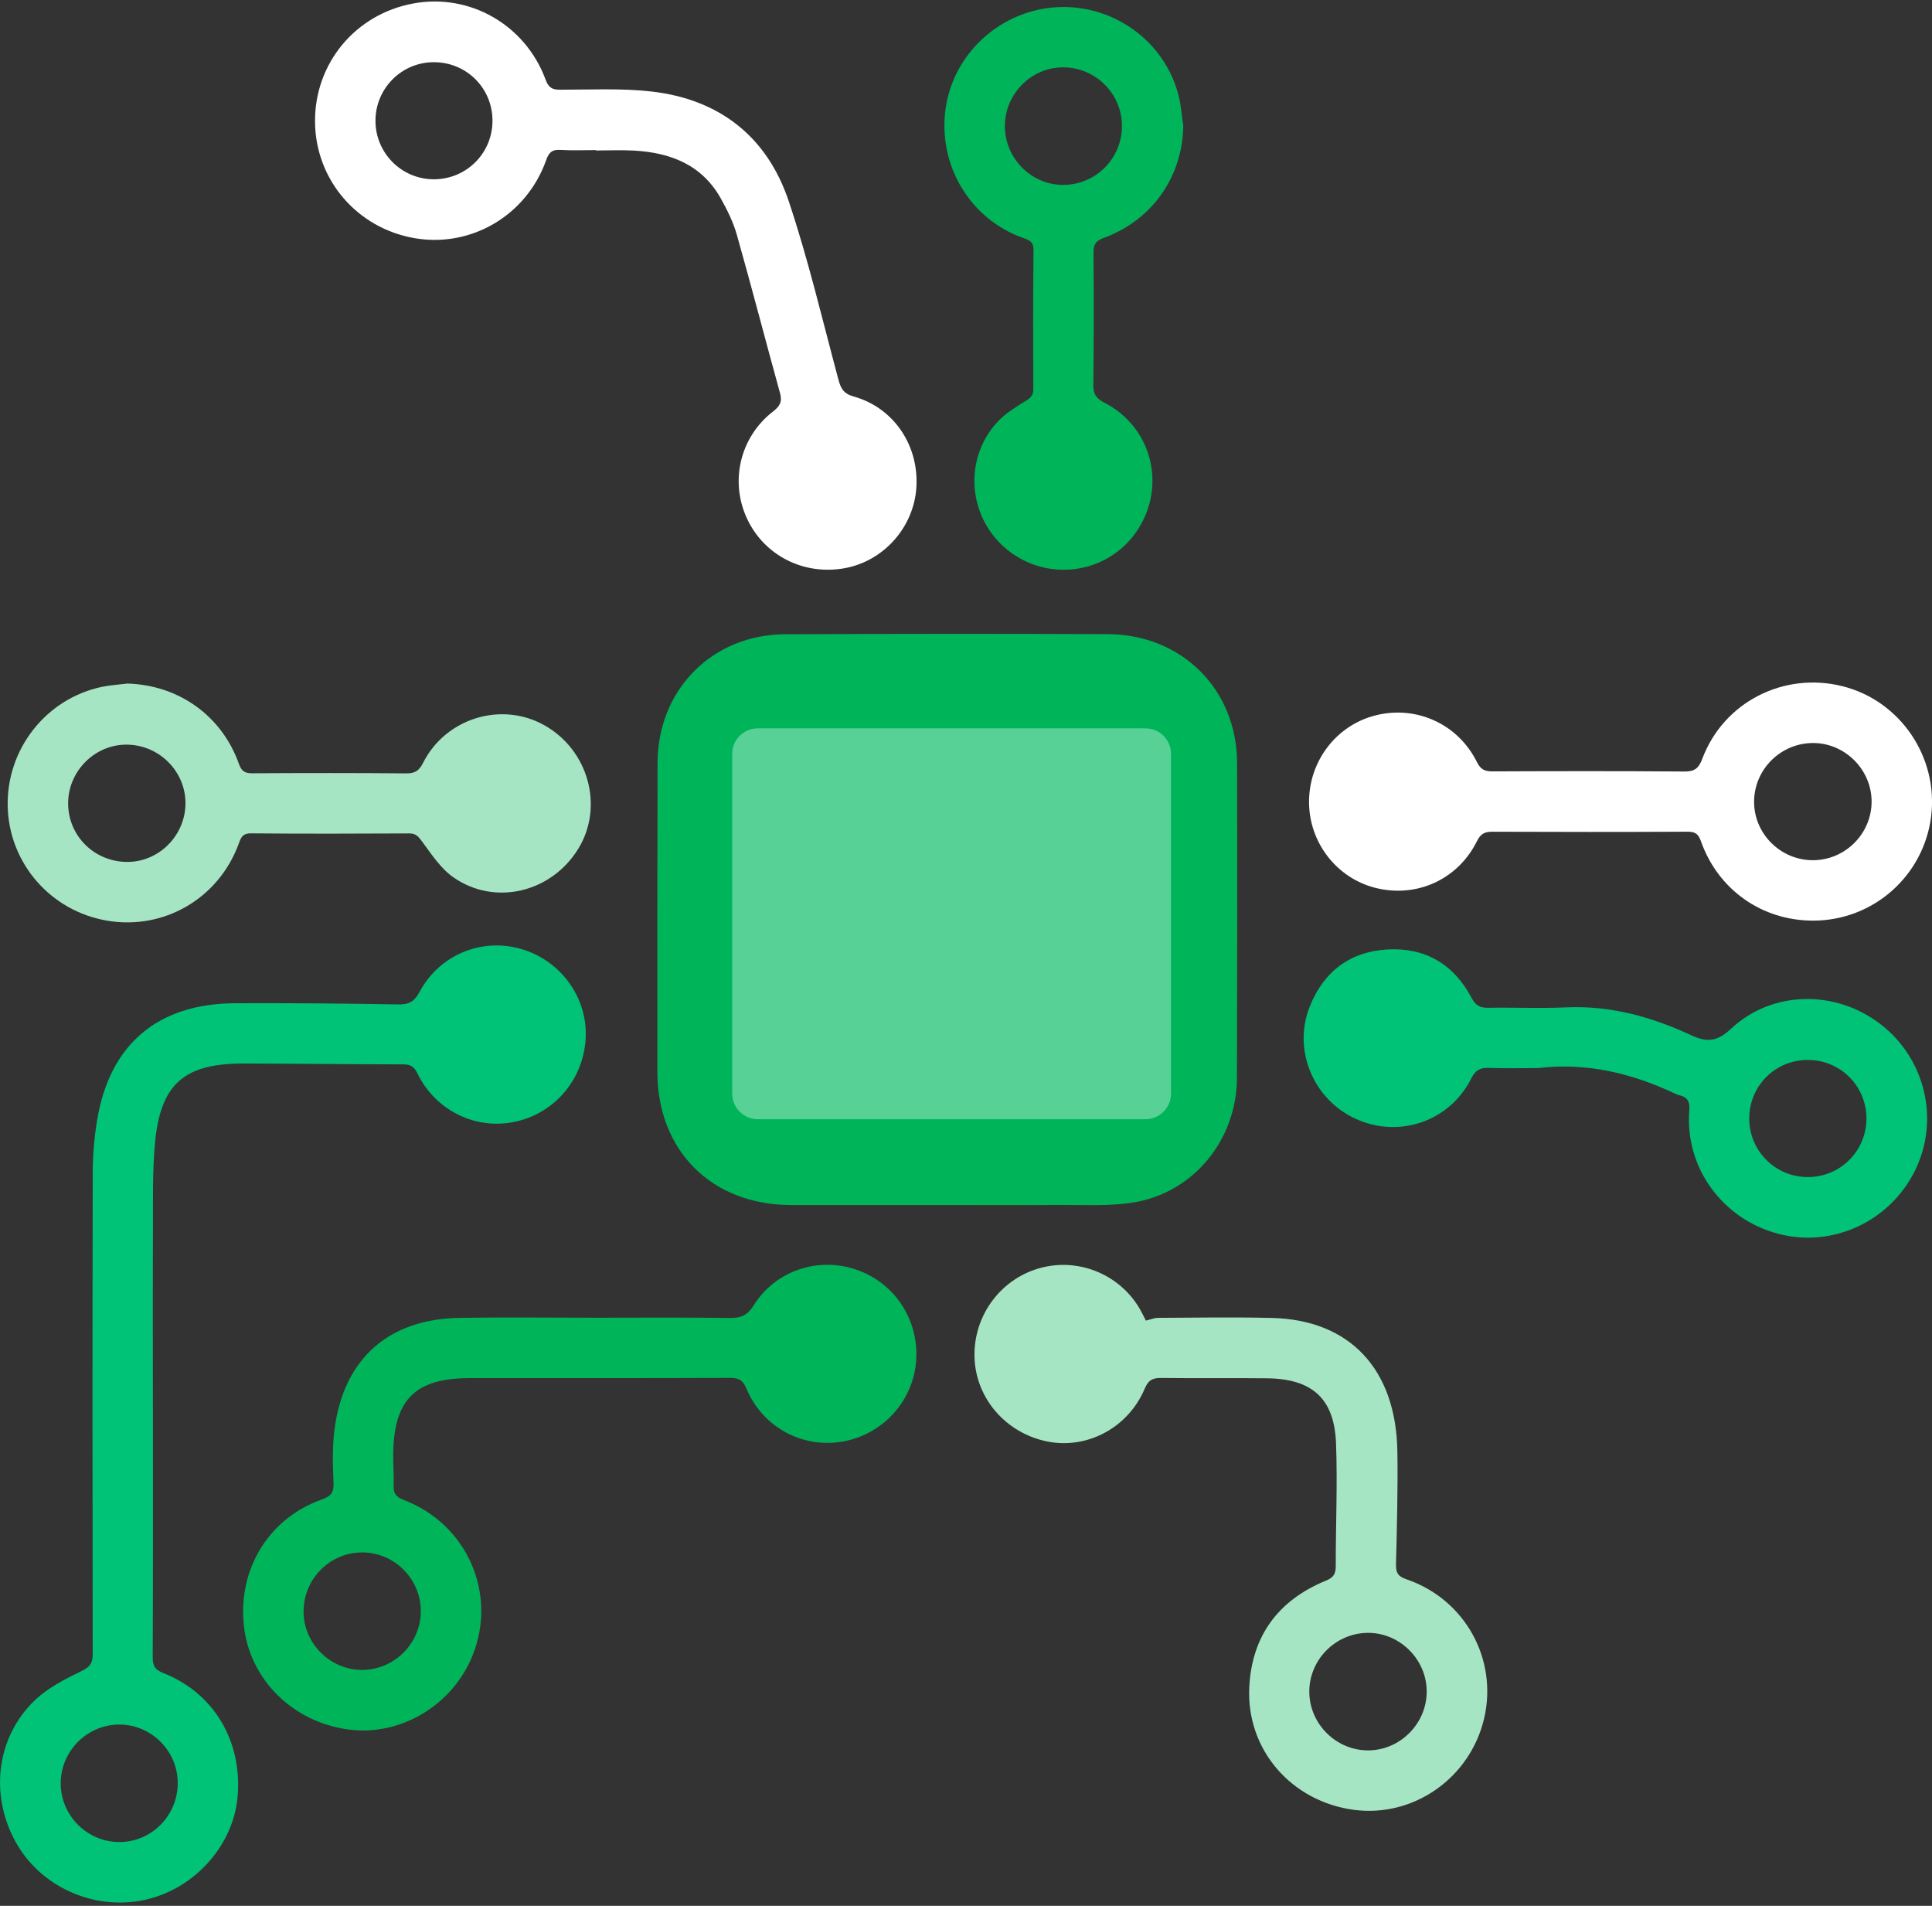 <?xml version="1.0" encoding="utf-8"?>
<!-- Generator: Adobe Illustrator 24.2.3, SVG Export Plug-In . SVG Version: 6.00 Build 0)  -->
<svg version="1.1" id="Слой_1" xmlns="http://www.w3.org/2000/svg" xmlns:xlink="http://www.w3.org/1999/xlink" x="0px" y="0px"
	 viewBox="0 0 585 577" style="enable-background:new 0 0 585 577;" xml:space="preserve">
<rect x="0" y="0" width="585" height="577" fill="#333333" stroke="none"/>
<style type="text/css">
	.st0{fill:#00C377;}
	.st1{fill:#A6E5C3;}
	.st2{fill:#58D196;}
	.st3{fill:#88E5AF;}
	.st4{fill:#00B45A;}
	.st5{fill:#FFFFFF;}
	.st6{fill:#FF6567;}
	.st7{fill:url(#SVGID_1_);}
	.st8{fill:#ADD8C3;}
	.st9{fill:none;stroke:#FFFFFF;stroke-miterlimit:10;}
	.st10{fill:#A2CBAB;}
	.st11{fill:#96CDA1;}
	.st12{opacity:0.76;}
	.st13{fill:#C4E9CD;}
	.st14{fill:url(#SVGID_2_);}
	.st15{fill:url(#SVGID_3_);}
	.st16{fill:#F6E6BE;}
	.st17{fill:url(#SVGID_4_);}
	.st18{fill:url(#SVGID_5_);}
	.st19{fill:url(#SVGID_6_);}
	.st20{fill:#E4EEC4;}
	.st21{fill:#EFFBD2;}
	.st22{fill:url(#SVGID_7_);}
	.st23{fill:url(#SVGID_8_);}
	.st24{fill:url(#SVGID_9_);}
	.st25{fill:url(#SVGID_10_);}
	.st26{fill:#FFE493;}
	.st27{clip-path:url(#SVGID_12_);fill:url(#SVGID_13_);}
	.st28{fill:#5B2A1E;}
	.st29{fill:#907673;}
	.st30{fill:url(#SVGID_14_);}
	.st31{fill:url(#SVGID_15_);}
	.st32{fill:url(#SVGID_16_);}
	.st33{fill:url(#SVGID_17_);}
	.st34{fill:#FE82C8;}
	.st35{opacity:0.62;clip-path:url(#SVGID_19_);fill:#FFFFFF;}
	.st36{opacity:0.75;clip-path:url(#SVGID_19_);fill:#FFFFFF;}
	.st37{opacity:0.41;clip-path:url(#SVGID_19_);fill:#FFFFFF;}
	.st38{clip-path:url(#SVGID_19_);fill:none;}
	.st39{clip-path:url(#SVGID_21_);}
	.st40{opacity:0.26;fill:#FFFFFF;}
	.st41{opacity:0.69;fill:#FFFFFF;}
	.st42{fill:none;}
	.st43{opacity:0.16;fill:#FFFFFF;}
	.st44{opacity:0.3;fill:#FFFFFF;}
	.st45{opacity:0.23;fill:#FFFFFF;}
	.st46{opacity:0.24;fill:#FFFFFF;}
	.st47{opacity:0.17;}
	.st48{opacity:0.05;fill:#E2E8E4;}
	.st49{clip-path:url(#SVGID_23_);}
	.st50{opacity:0.76;clip-path:url(#SVGID_23_);fill:#FFFFFF;}
	.st51{clip-path:url(#SVGID_23_);fill:url(#SVGID_24_);}
	.st52{clip-path:url(#SVGID_23_);fill:none;stroke:#FFFFFF;stroke-width:2;stroke-linecap:round;stroke-miterlimit:10;}
	.st53{clip-path:url(#SVGID_23_);fill:url(#SVGID_25_);}
	.st54{clip-path:url(#SVGID_23_);fill:url(#SVGID_26_);}
	.st55{clip-path:url(#SVGID_23_);fill:url(#SVGID_27_);}
	.st56{clip-path:url(#SVGID_23_);fill:url(#SVGID_28_);}
	.st57{clip-path:url(#SVGID_23_);fill:#FFFFFF;}
	.st58{clip-path:url(#SVGID_23_);fill:url(#SVGID_29_);}
	.st59{opacity:0.62;clip-path:url(#SVGID_31_);fill:#FFFFFF;}
	.st60{clip-path:url(#SVGID_31_);fill:#FFFFFF;}
	.st61{opacity:0.41;clip-path:url(#SVGID_31_);fill:#FFFFFF;}
	.st62{clip-path:url(#SVGID_31_);fill:none;}
	.st63{clip-path:url(#SVGID_33_);}
	.st64{fill:url(#SVGID_34_);}
	.st65{opacity:0.74;clip-path:url(#SVGID_36_);fill:url(#SVGID_37_);}
	.st66{fill:#E5E5E5;}
	.st67{fill:none;stroke:#4D4D4D;stroke-width:0.75;stroke-linecap:round;stroke-miterlimit:10;}
	.st68{fill:url(#SVGID_38_);}
	.st69{opacity:0.74;fill:url(#SVGID_39_);}
	.st70{opacity:0.74;fill:url(#SVGID_40_);}
	.st71{opacity:0.74;fill:url(#SVGID_41_);}
	.st72{opacity:0.74;fill:url(#SVGID_42_);}
	.st73{fill:url(#SVGID_43_);}
	.st74{opacity:0.66;}
	.st75{opacity:0.37;fill:#FFFFFF;}
	.st76{fill:url(#SVGID_44_);}
	.st77{fill:url(#SVGID_45_);}
	.st78{opacity:0.44;clip-path:url(#SVGID_47_);fill:#FFFFD9;}
	.st79{opacity:0.43;clip-path:url(#SVGID_49_);fill:#FFFFFF;}
	.st80{clip-path:url(#SVGID_49_);fill:none;stroke:#FFFFFF;stroke-miterlimit:10;}
	.st81{opacity:0.76;clip-path:url(#SVGID_49_);fill:#FFFFFF;}
	.st82{clip-path:url(#SVGID_49_);fill:#FFFFFF;}
	.st83{opacity:0.08;clip-path:url(#SVGID_49_);fill:#FFFFFF;}
	.st84{opacity:0.27;clip-path:url(#SVGID_49_);fill:#FFFFFF;}
	.st85{opacity:0.37;clip-path:url(#SVGID_49_);fill:#FFFFFF;}
	.st86{clip-path:url(#SVGID_49_);fill:none;}
	.st87{fill:url(#SVGID_50_);}
	.st88{opacity:0.62;clip-path:url(#SVGID_52_);fill:#FFFFFF;}
	.st89{clip-path:url(#SVGID_52_);fill:#FFFFFF;}
	.st90{opacity:0.41;clip-path:url(#SVGID_52_);fill:#FFFFFF;}
	.st91{clip-path:url(#SVGID_52_);fill:none;}
	.st92{clip-path:url(#SVGID_54_);}
	.st93{opacity:0.55;fill:url(#SVGID_55_);}
	.st94{fill:url(#SVGID_56_);}
	.st95{fill:url(#SVGID_57_);}
	.st96{opacity:0.28;}
	.st97{opacity:0.56;clip-path:url(#SVGID_59_);fill:#FFFFFF;}
	.st98{opacity:0.43;clip-path:url(#SVGID_61_);fill:#FFFFFF;}
	.st99{clip-path:url(#SVGID_61_);fill:none;stroke:#FFFFFF;stroke-miterlimit:10;}
	.st100{opacity:0.76;clip-path:url(#SVGID_61_);fill:#FFFFFF;}
	.st101{clip-path:url(#SVGID_61_);fill:#FFFFFF;}
	.st102{opacity:0.08;clip-path:url(#SVGID_61_);fill:#FFFFFF;}
	.st103{opacity:0.27;clip-path:url(#SVGID_61_);fill:#FFFFFF;}
	.st104{opacity:0.37;clip-path:url(#SVGID_61_);fill:#FFFFFF;}
	.st105{clip-path:url(#SVGID_61_);fill:none;}
	.st106{clip-path:url(#SVGID_63_);fill:none;}
	.st107{opacity:0.46;}
	.st108{opacity:0.86;fill:#FFFFFF;}
	.st109{opacity:0.4;}
	.st110{opacity:0.73;fill:#FFFFFF;}
	.st111{opacity:0.54;clip-path:url(#SVGID_65_);fill:#FFFFFF;}
	.st112{fill:#FF8A8A;}
	.st113{opacity:0.75;fill:#FFFFFF;}
	.st114{fill:#FFC181;}
	.st115{clip-path:url(#SVGID_67_);fill:#FFDFBD;}
	.st116{clip-path:url(#SVGID_67_);fill:#FF9D00;}
	.st117{clip-path:url(#SVGID_67_);fill:#FFF3DF;}
	.st118{clip-path:url(#SVGID_69_);fill:#FFBAE4;}
	.st119{opacity:0.8;clip-path:url(#SVGID_69_);fill:#FE82C8;}
	.st120{clip-path:url(#SVGID_69_);fill:#FE82C8;}
	.st121{opacity:0.79;clip-path:url(#SVGID_69_);fill:#FFBAE4;}
	.st122{fill:#FFFEEA;}
	.st123{fill:#D2F2E1;}
	.st124{opacity:0.44;fill:#FFFFFF;}
	.st125{clip-path:url(#SVGID_71_);fill:#FFF9C1;}
	.st126{opacity:0.86;fill:#FFCCD5;}
	.st127{opacity:0.62;clip-path:url(#SVGID_73_);fill:#FFFFFF;}
	.st128{opacity:0.75;clip-path:url(#SVGID_73_);fill:#FFFFFF;}
	.st129{opacity:0.41;clip-path:url(#SVGID_73_);fill:#FFFFFF;}
	.st130{clip-path:url(#SVGID_73_);fill:none;}
	.st131{clip-path:url(#SVGID_75_);}
	.st132{opacity:0.44;clip-path:url(#SVGID_77_);fill:#FFFFFF;}
	.st133{opacity:0.43;clip-path:url(#SVGID_79_);fill:#FFFFFF;}
	.st134{clip-path:url(#SVGID_79_);fill:none;stroke:#FFFFFF;stroke-miterlimit:10;}
	.st135{opacity:0.76;clip-path:url(#SVGID_79_);fill:#FFFFFF;}
	.st136{clip-path:url(#SVGID_79_);fill:#FFFFFF;}
	.st137{opacity:0.08;clip-path:url(#SVGID_79_);fill:#FFFFFF;}
	.st138{opacity:0.27;clip-path:url(#SVGID_79_);fill:#FFFFFF;}
	.st139{opacity:0.37;clip-path:url(#SVGID_79_);fill:#FFFFFF;}
	.st140{clip-path:url(#SVGID_79_);fill:none;}
	.st141{opacity:0.54;clip-path:url(#SVGID_81_);fill:#FFFFFF;}
	.st142{opacity:0.62;fill:#FFFFFF;}
	.st143{opacity:0.41;fill:#FFFFFF;}
	.st144{opacity:0.43;fill:#FFFFFF;}
	.st145{opacity:0.76;fill:#FFFFFF;}
	.st146{opacity:0.08;fill:#FFFFFF;}
	.st147{opacity:0.27;fill:#FFFFFF;}
	.st148{opacity:0.54;fill:#FFFFFF;}
	.st149{clip-path:url(#SVGID_83_);fill:#FF6567;}
	.st150{clip-path:url(#SVGID_83_);fill:#FF8A8A;}
	.st151{clip-path:url(#SVGID_83_);fill:#FFC2C1;}
	.st152{clip-path:url(#SVGID_83_);fill:#FFFFFF;}
	.st153{clip-path:url(#SVGID_85_);fill:#E2E9FF;}
	.st154{clip-path:url(#SVGID_85_);fill:#EEF2FF;}
	.st155{opacity:0.54;clip-path:url(#SVGID_85_);fill:#EEF2FF;}
	.st156{opacity:0.54;clip-path:url(#SVGID_85_);fill:#8FAAF0;}
	.st157{clip-path:url(#SVGID_87_);}
	.st158{fill:#FF6B81;}
	.st159{clip-path:url(#SVGID_87_);fill:none;}
	.st160{fill:#FF1B6F;}
	.st161{clip-path:url(#SVGID_89_);fill:#FFDFBD;}
	.st162{clip-path:url(#SVGID_89_);fill:#FF9D00;}
	.st163{clip-path:url(#SVGID_89_);fill:#FFF3DF;}
	.st164{clip-path:url(#SVGID_91_);fill:#F0C6F4;}
	.st165{opacity:0.8;clip-path:url(#SVGID_91_);fill:#F8E3F8;}
	.st166{clip-path:url(#SVGID_91_);fill:#F8E3F8;}
	.st167{opacity:0.79;clip-path:url(#SVGID_91_);fill:#F0C6F4;}
	.st168{clip-path:url(#SVGID_93_);fill:#FFF9C1;}
	.st169{clip-path:url(#SVGID_95_);fill:#FFC5D6;}
	.st170{clip-path:url(#SVGID_95_);fill:#FF94B3;}
	.st171{clip-path:url(#SVGID_95_);fill:#FF6794;}
	.st172{clip-path:url(#SVGID_95_);fill:#FFFFFF;}
	.st173{clip-path:url(#SVGID_97_);fill:#698DE6;}
	.st174{clip-path:url(#SVGID_97_);fill:#8FAAF0;}
	.st175{opacity:0.54;clip-path:url(#SVGID_97_);fill:#8FAAF0;}
	.st176{clip-path:url(#SVGID_99_);}
	.st177{clip-path:url(#SVGID_99_);fill:none;}
	.st178{opacity:0.46;clip-path:url(#SVGID_101_);}
	.st179{clip-path:url(#SVGID_101_);fill:none;}
	.st180{fill:none;stroke:#FFFFFF;stroke-width:2;stroke-miterlimit:10;}
	.st181{opacity:0.45;fill:#FFFFFF;}
	.st182{opacity:0.8;fill:#FFFFFF;}
	.st183{opacity:0.79;fill:#FFFFFF;}
	.st184{fill:#F2C5AA;}
	.st185{fill:none;stroke:#FFFFFF;stroke-width:0.75;stroke-miterlimit:10;}
	.st186{fill:#FFFFFF;stroke:#FFFFFF;stroke-width:0.25;stroke-miterlimit:10;}
	.st187{fill:#D3C1B2;}
	.st188{fill:#FFC5D6;}
	.st189{clip-path:url(#SVGID_109_);fill:#F787A5;}
	.st190{clip-path:url(#SVGID_109_);fill:#FFE9F2;}
	.st191{clip-path:url(#SVGID_109_);fill:#D3CFB3;}
	.st192{clip-path:url(#SVGID_109_);fill:#FFDBE5;}
	.st193{clip-path:url(#SVGID_109_);}
	.st194{fill:#FFE9F2;}
	.st195{fill:#F787A5;}
	.st196{fill:#F2CCC1;}
	.st197{fill:#DF4E50;}
	.st198{clip-path:url(#SVGID_109_);fill:#FFC5D6;}
	.st199{fill:#FFDBE5;}
	.st200{fill:#FFB9C3;}
	.st201{fill:#FB91B5;}
	.st202{fill:#E3A180;}
	.st203{fill:#92693D;}
	.st204{fill:#FBBACC;}
	.st205{fill:#E6678D;}
	.st206{fill:#574435;}
	.st207{fill:#C9A47C;}
	.st208{fill:#641F1E;}
	.st209{fill:#F15E89;}
	.st210{fill:#E7005E;}
	.st211{fill:#DEB78A;}
	.st212{fill:#DFB78A;}
	.st213{fill:#FF6794;}
	.st214{fill:#D72264;}
	.st215{fill:#F7F7F7;}
	.st216{fill:#F2F2F2;}
	.st217{fill:#FFFBF0;}
	.st218{fill:#FFBFCF;}
	.st219{fill:#FF9DAE;}
	.st220{fill:#FFC2C1;}
	.st221{fill:#FFCCD5;}
	.st222{fill:#B49E8F;}
	.st223{fill:#FFE2EA;}
	.st224{fill:#A3C5DC;}
	.st225{fill:#DA956B;}
	.st226{fill:#BDA595;}
	.st227{fill:#583B34;}
	.st228{fill:#63443C;}
	.st229{fill:#B2D0E5;}
	.st230{fill:#FCFCFB;}
	.st231{fill:#D0ACA1;}
	.st232{fill:#A2C4DB;}
	.st233{fill:#E1D0C8;}
	.st234{fill:#9C7972;}
	.st235{fill:#77573F;}
	.st236{fill:#F3769C;}
	.st237{fill:#FBFBF9;}
	.st238{fill:#F8C4DC;}
	.st239{fill:#E4BAB5;}
	.st240{clip-path:url(#SVGID_111_);fill:#F787A5;}
	.st241{clip-path:url(#SVGID_111_);fill:#FFE9F2;}
	.st242{clip-path:url(#SVGID_111_);fill:#D3CFB3;}
	.st243{clip-path:url(#SVGID_111_);fill:#FFDBE5;}
	.st244{clip-path:url(#SVGID_111_);}
	.st245{clip-path:url(#SVGID_111_);fill:#FFC5D6;}
	.st246{fill:#7FDAAA;}
	.st247{fill:#F2BC3A;}
	.st248{fill:#B99F65;}
	.st249{fill:#98D284;}
	.st250{fill:#3C3724;}
	.st251{fill:#D6BEA2;}
	.st252{fill:#9C8274;}
	.st253{fill:#587147;}
	.st254{fill:#E7D6BE;}
	.st255{fill:#5CC689;}
	.st256{clip-path:url(#SVGID_113_);fill:#A6E5C3;}
	.st257{clip-path:url(#SVGID_113_);fill:#FFFFFF;}
	.st258{clip-path:url(#SVGID_113_);fill:#58D196;}
</style>
<path class="st4" d="M286.8,364.82c-15.77,0-31.53,0-47.3,0c-23.92,0-40.44-16.4-40.45-40.27c-0.02-31.2-0.03-62.39,0.05-93.59
	c0.06-22.12,16.54-38.84,38.59-38.94c32.55-0.15,65.09-0.17,97.64-0.04c22.54,0.09,39.2,16.72,39.25,39.04
	c0.08,31.76,0.05,63.52-0.04,95.28c-0.05,18.9-13.29,34.99-31.71,37.81c-7.28,1.11-14.82,0.63-22.25,0.69
	C309.33,364.88,298.06,364.82,286.8,364.82z"/>
<path class="st0" d="M46.31,426.37c0,25.12,0.05,50.23-0.07,75.35c-0.01,2.69,0.74,3.84,3.29,4.84
	c15.27,6.03,23.9,20.64,22.41,37.45c-1.31,14.85-13.22,28.01-28.24,31.21c-15.43,3.29-31.61-4.06-39.07-17.76
	c-7.76-14.23-5.7-31.53,5.87-42.66c3.94-3.79,9.15-6.43,14.14-8.86c2.56-1.24,3.43-2.33,3.43-5.08
	c-0.07-48.66-0.09-97.31,0.01-145.97c0.01-5.16,0.46-10.37,1.28-15.46c3.74-23.18,18.3-35.6,41.88-35.7
	c16.44-0.07,32.89,0.08,49.33,0.36c3.24,0.06,4.9-0.86,6.47-3.79c6.04-11.26,18.8-16.48,30.78-12.99
	c12.1,3.52,20.26,14.91,19.51,27.22c-0.78,12.76-9.95,23.11-22.41,25.28c-11.58,2.02-23.22-3.93-28.49-14.78
	c-0.98-2.01-2.03-2.79-4.29-2.79c-16.11-0.01-32.21-0.23-48.32-0.26c-18.14-0.04-25.29,6.23-26.91,24.31
	c-0.75,8.28-0.56,16.65-0.59,24.97c-0.08,18.36-0.02,36.72-0.02,55.08C46.28,426.37,46.29,426.37,46.31,426.37z M53.82,539.68
	c-0.07-9.68-8.1-17.62-17.76-17.57c-9.8,0.05-17.78,8.17-17.68,18c0.1,9.66,8.11,17.59,17.77,17.57
	C45.96,557.67,53.89,549.58,53.82,539.68z"/>
<path class="st4" d="M180.46,398.94c13.52,0,27.04-0.12,40.55,0.08c3.41,0.05,5.34-0.84,7.23-3.86
	c6.57-10.48,19.48-14.76,31.06-10.77c11.74,4.05,19.12,15.42,18.08,27.88c-1,12.02-10.1,21.97-22.06,24.13
	c-12.3,2.23-24.43-4.28-29.31-16.03c-1.06-2.55-2.35-3.22-4.95-3.21c-26.24,0.1-52.49,0.05-78.74,0.06
	c-16.61,0.01-23.11,6.48-23.26,23.13c-0.03,3.15,0.24,6.31,0.12,9.46c-0.09,2.42,0.89,3.47,3.15,4.34
	c19.01,7.26,28.23,28.09,20.86,46.8c-6.01,15.25-21.84,24.77-37.68,22.66c-16.85-2.24-29.83-15.08-31.65-31.3
	c-1.92-17.14,7.46-32.61,23.55-38.32c2.85-1.01,3.72-2.15,3.58-5.18c-0.25-5.49-0.38-11.09,0.36-16.52
	c2.9-21.1,16.47-32.98,37.87-33.31c13.74-0.21,27.48-0.04,41.23-0.04C180.46,398.95,180.46,398.95,180.46,398.94z M109.74,470
	c-9.79-0.03-17.77,7.94-17.82,17.8c-0.05,9.74,8.08,17.83,17.84,17.77c9.63-0.07,17.58-8.01,17.66-17.64
	C127.5,478.12,119.52,470.03,109.74,470z"/>
<path class="st5" d="M180.43,45.44c-3.6,0-7.22,0.16-10.81-0.06c-2.49-0.15-3.44,0.82-4.25,3.11c-5.91,16.7-22.68,26.57-39.82,23.62
	c-17.42-3-30-17.67-30.16-35.17c-0.17-17.71,12.18-32.63,29.71-35.88c17.12-3.18,33.99,6.44,40.12,23.09
	c0.86,2.35,1.95,3.01,4.33,3.01c9.23,0.01,18.54-0.49,27.67,0.54c20.6,2.33,35.06,13.66,41.61,33.22
	c5.92,17.69,10.19,35.93,15.03,53.97c0.73,2.71,1.54,4.28,4.63,5.15c12.11,3.39,19.76,14.76,18.99,27.46
	c-0.73,12.01-9.8,22.31-21.6,24.5c-12.42,2.31-24.45-3.76-29.68-14.98c-5.28-11.32-2.13-24.73,7.93-32.49
	c2.11-1.63,2.76-2.97,2.05-5.55c-4.41-15.95-8.55-31.97-13.06-47.88c-1.09-3.85-2.93-7.57-4.9-11.08
	c-5.73-10.18-15.25-13.82-26.29-14.43c-3.82-0.21-7.65-0.03-11.48-0.03C180.43,45.52,180.43,45.48,180.43,45.44z M149.12,36.57
	c0.02-9.91-7.91-17.79-17.85-17.74c-9.7,0.04-17.56,7.95-17.58,17.69c-0.02,9.74,7.8,17.67,17.52,17.76
	C141.12,54.36,149.11,46.47,149.12,36.57z"/>
<path class="st1" d="M346.97,399.81c1.53-0.36,2.62-0.83,3.72-0.83c11.49-0.05,22.98-0.25,34.46,0.03
	c23.58,0.58,37.6,15.51,37.97,40.5c0.17,11.37-0.14,22.75-0.42,34.11c-0.06,2.55,0.61,3.65,3.13,4.5
	c17.74,6.03,27.77,24.15,23.55,42.17c-4.22,17.98-21.34,30.01-39.36,27.65c-18.92-2.48-32.66-18.16-31.75-37.08
	c0.75-15.52,8.76-26.4,23.18-32.3c2.28-0.93,3.02-2.01,3.01-4.37c-0.02-12.38,0.55-24.78,0.09-37.14
	c-0.5-13.62-7.18-19.61-20.9-19.77c-10.7-0.12-21.39,0.04-32.09-0.1c-2.59-0.03-3.88,0.69-4.95,3.24
	c-4.95,11.76-17.31,18.37-29.34,16.02c-12.73-2.48-21.97-13.23-22.2-25.81c-0.24-12.67,8.27-23.85,20.46-26.89
	c11.61-2.9,23.88,2.38,29.75,12.82C345.93,397.73,346.52,398.94,346.97,399.81z M414.13,494.35c-9.78,0.08-17.78,8.21-17.68,17.96
	c0.1,9.75,8.28,17.75,18.02,17.62c9.6-0.13,17.52-8.17,17.53-17.8C432.01,502.4,423.85,494.27,414.13,494.35z"/>
<path class="st0" d="M465.76,323.36c-4.96,0-9.92,0.13-14.86-0.05c-2.66-0.1-4.11,0.59-5.41,3.19
	c-6.46,12.94-21.72,18.21-34.83,12.3c-12.91-5.81-19.3-20.77-14.11-33.97c4.16-10.59,12.18-16.75,23.61-17.38
	c11.4-0.63,20.04,4.49,25.39,14.59c1.27,2.4,2.59,3.12,5.14,3.07c7.77-0.15,15.55,0.24,23.31-0.12c13.43-0.63,25.91,2.77,37.88,8.34
	c4.7,2.19,7.85,2.26,12.18-1.8c12.6-11.82,31.95-11.95,45.6-1.27c13.41,10.49,17.68,28.94,10.2,44.12
	c-7.66,15.54-25.19,23.57-41.66,19.09c-16.78-4.57-28.02-20.04-26.69-37.19c0.23-2.91-0.6-4.17-3.18-4.75
	c-0.33-0.07-0.65-0.21-0.95-0.35C494.19,324.93,480.45,321.61,465.76,323.36z M547.5,356.36c9.72-0.04,17.56-7.86,17.65-17.57
	c0.09-9.89-7.78-17.85-17.68-17.89c-9.92-0.03-17.8,7.82-17.81,17.74C529.67,348.5,537.63,356.41,547.5,356.36z"/>
<path class="st5" d="M549.11,278.72c-15.55,0.04-28.86-9.28-34.09-24.07c-0.79-2.22-1.76-2.86-4.06-2.85
	c-19.71,0.1-39.42,0.09-59.13,0.01c-2.33-0.01-3.53,0.67-4.61,2.84c-5.73,11.57-18.15,17.24-30.57,14.2
	c-11.81-2.89-20.24-13.68-20.28-25.96c-0.05-12.5,8.32-23.39,20.25-26.34c12.33-3.05,24.88,2.66,30.6,14.19
	c1.09,2.2,2.35,2.81,4.64,2.8c19.37-0.08,38.75-0.12,58.12,0.04c3.14,0.03,4.38-0.96,5.47-3.87c6.44-17.14,24.64-26.43,42.47-21.95
	c17.44,4.38,29.03,21.4,26.82,39.38C582.52,265.15,567.24,278.68,549.11,278.72z M548.81,260.43c9.8,0.06,17.88-7.94,17.9-17.71
	c0.02-9.62-7.91-17.65-17.51-17.77c-9.8-0.11-17.93,7.78-18.07,17.55C530.98,252.24,539.01,260.37,548.81,260.43z"/>
<path class="st1" d="M38.57,206.95c15.48,0.43,28.59,9.7,33.78,24.34c0.81,2.27,1.86,2.83,4.09,2.82
	c15.54-0.09,31.09-0.11,46.63,0.03c2.67,0.02,3.86-0.87,5.05-3.21c6.85-13.54,23.74-18.67,36.73-11.35
	c13.38,7.54,18.07,24.66,10.24,37.4c-8.17,13.28-25.35,17.42-37.9,8.56c-3.8-2.68-6.56-6.95-9.4-10.79
	c-1.11-1.5-1.85-2.44-3.85-2.43c-15.99,0.08-31.99,0.12-47.99-0.02c-2.67-0.02-3.05,1.49-3.74,3.33
	c-6.12,16.46-22.67,26.04-39.84,23.09C15.3,275.8,2.73,261.33,2.33,244.14c-0.4-17.35,11.63-32.65,28.56-36.2
	C33.41,207.42,36.01,207.27,38.57,206.95z M38.47,260.95c9.58,0.05,17.55-7.86,17.69-17.55c0.14-9.73-7.84-17.84-17.68-17.96
	c-9.71-0.12-17.85,7.98-17.85,17.76C20.62,253.03,28.53,260.9,38.47,260.95z"/>
<path class="st4" d="M358.29,38.1c-0.22,15.38-9.39,28.55-24.11,33.95c-2.29,0.84-3.09,1.87-3.07,4.3c0.1,13.4,0.1,26.8-0.05,40.2
	c-0.03,2.74,0.85,4.07,3.32,5.34c14.31,7.35,18.87,24.97,10.15,38.44c-8.55,13.19-26.58,16.16-39.11,6.44
	c-12.35-9.58-13.97-27.81-3.25-39.18c2.34-2.49,5.42-4.36,8.36-6.18c1.49-0.92,2.36-1.66,2.35-3.56
	c-0.06-14.08-0.07-28.16,0.06-42.23c0.02-2.44-1.28-2.92-3.1-3.56c-16.19-5.72-25.99-22.2-23.49-39.36
	c2.44-16.72,16.82-29.68,33.86-30.53c17.11-0.85,32.59,10.44,36.71,26.94C357.63,32.04,357.84,35.1,358.29,38.1z M339.72,38.1
	c-0.03-9.81-8.05-17.75-17.9-17.71c-9.58,0.03-17.51,8.04-17.55,17.71c-0.04,9.81,8.03,17.95,17.72,17.88
	C331.85,55.92,339.75,47.94,339.72,38.1z"/>
<path class="st2" d="M346.83,338.84H229.45c-4.27,0-7.74-3.46-7.74-7.74V228.25c0-4.27,3.46-7.74,7.74-7.74h117.39
	c4.27,0,7.74,3.46,7.74,7.74v102.86C354.57,335.38,351.11,338.84,346.83,338.84z"/>
</svg>
